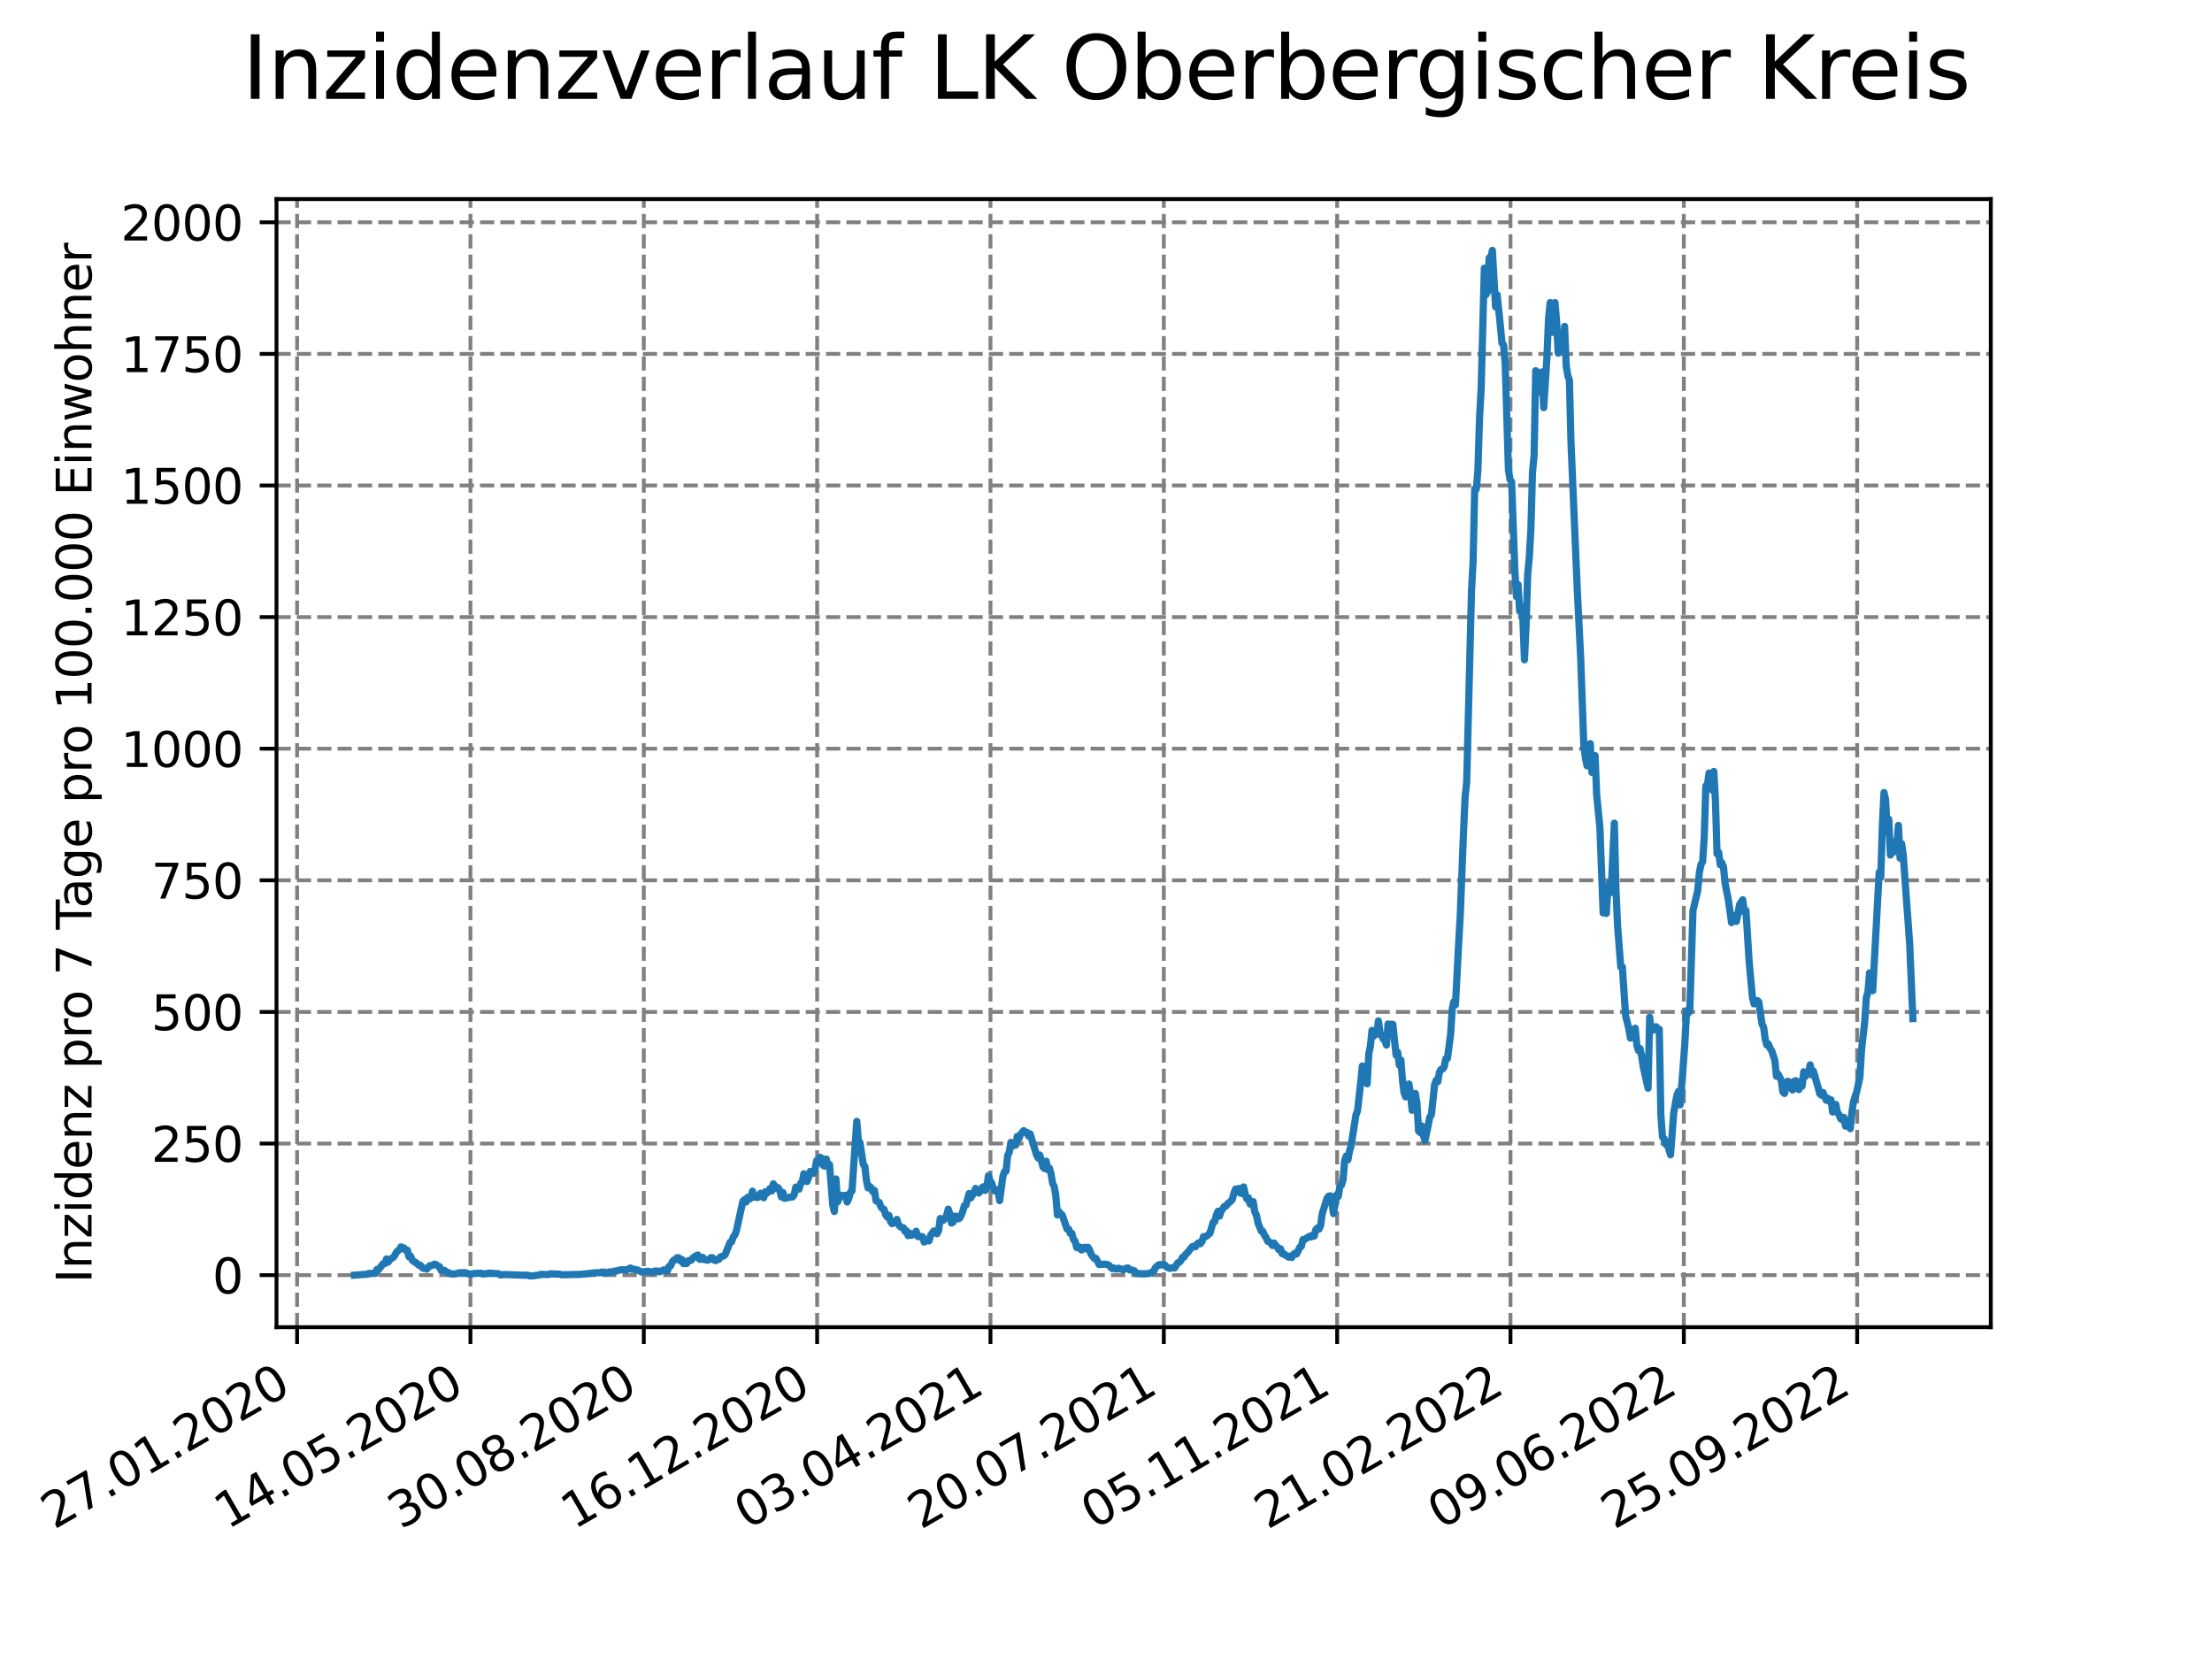 <?xml version="1.0" encoding="utf-8" standalone="no"?>
<!DOCTYPE svg PUBLIC "-//W3C//DTD SVG 1.1//EN"
  "http://www.w3.org/Graphics/SVG/1.1/DTD/svg11.dtd">
<svg xmlns:xlink="http://www.w3.org/1999/xlink" width="460.8pt" height="345.6pt" viewBox="0 0 460.8 345.6" xmlns="http://www.w3.org/2000/svg" version="1.1">
 <defs>
  <style type="text/css">*{stroke-linejoin: round; stroke-linecap: butt}</style>
 </defs>
 <g id="figure_1">
  <g id="patch_1">
   <path d="M 0 345.6 
L 460.8 345.6 
L 460.8 0 
L 0 0 
z
" style="fill: #ffffff"/>
  </g>
  <g id="axes_1">
   <g id="patch_2">
    <path d="M 57.6 276.48 
L 414.72 276.48 
L 414.72 41.472 
L 57.6 41.472 
z
" style="fill: #ffffff"/>
   </g>
   <g id="matplotlib.axis_1">
    <g id="xtick_1">
     <g id="line2d_1">
      <path d="M 61.894 276.48 
L 61.894 41.472 
" clip-path="url(#pc59c96a4d1)" style="fill: none; stroke-dasharray: 2.96,1.28; stroke-dashoffset: 0; stroke: #808080; stroke-width: 0.8"/>
     </g>
     <g id="line2d_2">
      <defs>
       <path id="m23a87bec02" d="M 0 0 
L 0 3.5 
" style="stroke: #000000; stroke-width: 0.8"/>
      </defs>
      <g>
       <use xlink:href="#m23a87bec02" x="61.894" y="276.48" style="stroke: #000000; stroke-width: 0.8"/>
      </g>
     </g>
     <g id="text_1">
      <!-- 27.01.2020 -->
      <g transform="translate(11.268 318.689) rotate(-30) scale(0.1 -0.1)">
       <defs>
        <path id="DejaVuSans-32" d="M 1228 531 
L 3431 531 
L 3431 0 
L 469 0 
L 469 531 
Q 828 903 1448 1529 
Q 2069 2156 2228 2338 
Q 2531 2678 2651 2914 
Q 2772 3150 2772 3378 
Q 2772 3750 2511 3984 
Q 2250 4219 1831 4219 
Q 1534 4219 1204 4116 
Q 875 4013 500 3803 
L 500 4441 
Q 881 4594 1212 4672 
Q 1544 4750 1819 4750 
Q 2544 4750 2975 4387 
Q 3406 4025 3406 3419 
Q 3406 3131 3298 2873 
Q 3191 2616 2906 2266 
Q 2828 2175 2409 1742 
Q 1991 1309 1228 531 
z
" transform="scale(0.016)"/>
        <path id="DejaVuSans-37" d="M 525 4666 
L 3525 4666 
L 3525 4397 
L 1831 0 
L 1172 0 
L 2766 4134 
L 525 4134 
L 525 4666 
z
" transform="scale(0.016)"/>
        <path id="DejaVuSans-2e" d="M 684 794 
L 1344 794 
L 1344 0 
L 684 0 
L 684 794 
z
" transform="scale(0.016)"/>
        <path id="DejaVuSans-30" d="M 2034 4250 
Q 1547 4250 1301 3770 
Q 1056 3291 1056 2328 
Q 1056 1369 1301 889 
Q 1547 409 2034 409 
Q 2525 409 2770 889 
Q 3016 1369 3016 2328 
Q 3016 3291 2770 3770 
Q 2525 4250 2034 4250 
z
M 2034 4750 
Q 2819 4750 3233 4129 
Q 3647 3509 3647 2328 
Q 3647 1150 3233 529 
Q 2819 -91 2034 -91 
Q 1250 -91 836 529 
Q 422 1150 422 2328 
Q 422 3509 836 4129 
Q 1250 4750 2034 4750 
z
" transform="scale(0.016)"/>
        <path id="DejaVuSans-31" d="M 794 531 
L 1825 531 
L 1825 4091 
L 703 3866 
L 703 4441 
L 1819 4666 
L 2450 4666 
L 2450 531 
L 3481 531 
L 3481 0 
L 794 0 
L 794 531 
z
" transform="scale(0.016)"/>
       </defs>
       <use xlink:href="#DejaVuSans-32"/>
       <use xlink:href="#DejaVuSans-37" x="63.623"/>
       <use xlink:href="#DejaVuSans-2e" x="127.246"/>
       <use xlink:href="#DejaVuSans-30" x="159.033"/>
       <use xlink:href="#DejaVuSans-31" x="222.656"/>
       <use xlink:href="#DejaVuSans-2e" x="286.279"/>
       <use xlink:href="#DejaVuSans-32" x="318.066"/>
       <use xlink:href="#DejaVuSans-30" x="381.689"/>
       <use xlink:href="#DejaVuSans-32" x="445.312"/>
       <use xlink:href="#DejaVuSans-30" x="508.936"/>
      </g>
     </g>
    </g>
    <g id="xtick_2">
     <g id="line2d_3">
      <path d="M 98.003 276.48 
L 98.003 41.472 
" clip-path="url(#pc59c96a4d1)" style="fill: none; stroke-dasharray: 2.96,1.28; stroke-dashoffset: 0; stroke: #808080; stroke-width: 0.8"/>
     </g>
     <g id="line2d_4">
      <g>
       <use xlink:href="#m23a87bec02" x="98.003" y="276.48" style="stroke: #000000; stroke-width: 0.8"/>
      </g>
     </g>
     <g id="text_2">
      <!-- 14.05.2020 -->
      <g transform="translate(47.378 318.689) rotate(-30) scale(0.1 -0.1)">
       <defs>
        <path id="DejaVuSans-34" d="M 2419 4116 
L 825 1625 
L 2419 1625 
L 2419 4116 
z
M 2253 4666 
L 3047 4666 
L 3047 1625 
L 3713 1625 
L 3713 1100 
L 3047 1100 
L 3047 0 
L 2419 0 
L 2419 1100 
L 313 1100 
L 313 1709 
L 2253 4666 
z
" transform="scale(0.016)"/>
        <path id="DejaVuSans-35" d="M 691 4666 
L 3169 4666 
L 3169 4134 
L 1269 4134 
L 1269 2991 
Q 1406 3038 1543 3061 
Q 1681 3084 1819 3084 
Q 2600 3084 3056 2656 
Q 3513 2228 3513 1497 
Q 3513 744 3044 326 
Q 2575 -91 1722 -91 
Q 1428 -91 1123 -41 
Q 819 9 494 109 
L 494 744 
Q 775 591 1075 516 
Q 1375 441 1709 441 
Q 2250 441 2565 725 
Q 2881 1009 2881 1497 
Q 2881 1984 2565 2268 
Q 2250 2553 1709 2553 
Q 1456 2553 1204 2497 
Q 953 2441 691 2322 
L 691 4666 
z
" transform="scale(0.016)"/>
       </defs>
       <use xlink:href="#DejaVuSans-31"/>
       <use xlink:href="#DejaVuSans-34" x="63.623"/>
       <use xlink:href="#DejaVuSans-2e" x="127.246"/>
       <use xlink:href="#DejaVuSans-30" x="159.033"/>
       <use xlink:href="#DejaVuSans-35" x="222.656"/>
       <use xlink:href="#DejaVuSans-2e" x="286.279"/>
       <use xlink:href="#DejaVuSans-32" x="318.066"/>
       <use xlink:href="#DejaVuSans-30" x="381.689"/>
       <use xlink:href="#DejaVuSans-32" x="445.312"/>
       <use xlink:href="#DejaVuSans-30" x="508.936"/>
      </g>
     </g>
    </g>
    <g id="xtick_3">
     <g id="line2d_5">
      <path d="M 134.113 276.48 
L 134.113 41.472 
" clip-path="url(#pc59c96a4d1)" style="fill: none; stroke-dasharray: 2.96,1.28; stroke-dashoffset: 0; stroke: #808080; stroke-width: 0.8"/>
     </g>
     <g id="line2d_6">
      <g>
       <use xlink:href="#m23a87bec02" x="134.113" y="276.48" style="stroke: #000000; stroke-width: 0.8"/>
      </g>
     </g>
     <g id="text_3">
      <!-- 30.08.2020 -->
      <g transform="translate(83.488 318.689) rotate(-30) scale(0.1 -0.1)">
       <defs>
        <path id="DejaVuSans-33" d="M 2597 2516 
Q 3050 2419 3304 2112 
Q 3559 1806 3559 1356 
Q 3559 666 3084 287 
Q 2609 -91 1734 -91 
Q 1441 -91 1130 -33 
Q 819 25 488 141 
L 488 750 
Q 750 597 1062 519 
Q 1375 441 1716 441 
Q 2309 441 2620 675 
Q 2931 909 2931 1356 
Q 2931 1769 2642 2001 
Q 2353 2234 1838 2234 
L 1294 2234 
L 1294 2753 
L 1863 2753 
Q 2328 2753 2575 2939 
Q 2822 3125 2822 3475 
Q 2822 3834 2567 4026 
Q 2313 4219 1838 4219 
Q 1578 4219 1281 4162 
Q 984 4106 628 3988 
L 628 4550 
Q 988 4650 1302 4700 
Q 1616 4750 1894 4750 
Q 2613 4750 3031 4423 
Q 3450 4097 3450 3541 
Q 3450 3153 3228 2886 
Q 3006 2619 2597 2516 
z
" transform="scale(0.016)"/>
        <path id="DejaVuSans-38" d="M 2034 2216 
Q 1584 2216 1326 1975 
Q 1069 1734 1069 1313 
Q 1069 891 1326 650 
Q 1584 409 2034 409 
Q 2484 409 2743 651 
Q 3003 894 3003 1313 
Q 3003 1734 2745 1975 
Q 2488 2216 2034 2216 
z
M 1403 2484 
Q 997 2584 770 2862 
Q 544 3141 544 3541 
Q 544 4100 942 4425 
Q 1341 4750 2034 4750 
Q 2731 4750 3128 4425 
Q 3525 4100 3525 3541 
Q 3525 3141 3298 2862 
Q 3072 2584 2669 2484 
Q 3125 2378 3379 2068 
Q 3634 1759 3634 1313 
Q 3634 634 3220 271 
Q 2806 -91 2034 -91 
Q 1263 -91 848 271 
Q 434 634 434 1313 
Q 434 1759 690 2068 
Q 947 2378 1403 2484 
z
M 1172 3481 
Q 1172 3119 1398 2916 
Q 1625 2713 2034 2713 
Q 2441 2713 2670 2916 
Q 2900 3119 2900 3481 
Q 2900 3844 2670 4047 
Q 2441 4250 2034 4250 
Q 1625 4250 1398 4047 
Q 1172 3844 1172 3481 
z
" transform="scale(0.016)"/>
       </defs>
       <use xlink:href="#DejaVuSans-33"/>
       <use xlink:href="#DejaVuSans-30" x="63.623"/>
       <use xlink:href="#DejaVuSans-2e" x="127.246"/>
       <use xlink:href="#DejaVuSans-30" x="159.033"/>
       <use xlink:href="#DejaVuSans-38" x="222.656"/>
       <use xlink:href="#DejaVuSans-2e" x="286.279"/>
       <use xlink:href="#DejaVuSans-32" x="318.066"/>
       <use xlink:href="#DejaVuSans-30" x="381.689"/>
       <use xlink:href="#DejaVuSans-32" x="445.312"/>
       <use xlink:href="#DejaVuSans-30" x="508.936"/>
      </g>
     </g>
    </g>
    <g id="xtick_4">
     <g id="line2d_7">
      <path d="M 170.223 276.48 
L 170.223 41.472 
" clip-path="url(#pc59c96a4d1)" style="fill: none; stroke-dasharray: 2.96,1.28; stroke-dashoffset: 0; stroke: #808080; stroke-width: 0.8"/>
     </g>
     <g id="line2d_8">
      <g>
       <use xlink:href="#m23a87bec02" x="170.223" y="276.48" style="stroke: #000000; stroke-width: 0.8"/>
      </g>
     </g>
     <g id="text_4">
      <!-- 16.12.2020 -->
      <g transform="translate(119.598 318.689) rotate(-30) scale(0.1 -0.1)">
       <defs>
        <path id="DejaVuSans-36" d="M 2113 2584 
Q 1688 2584 1439 2293 
Q 1191 2003 1191 1497 
Q 1191 994 1439 701 
Q 1688 409 2113 409 
Q 2538 409 2786 701 
Q 3034 994 3034 1497 
Q 3034 2003 2786 2293 
Q 2538 2584 2113 2584 
z
M 3366 4563 
L 3366 3988 
Q 3128 4100 2886 4159 
Q 2644 4219 2406 4219 
Q 1781 4219 1451 3797 
Q 1122 3375 1075 2522 
Q 1259 2794 1537 2939 
Q 1816 3084 2150 3084 
Q 2853 3084 3261 2657 
Q 3669 2231 3669 1497 
Q 3669 778 3244 343 
Q 2819 -91 2113 -91 
Q 1303 -91 875 529 
Q 447 1150 447 2328 
Q 447 3434 972 4092 
Q 1497 4750 2381 4750 
Q 2619 4750 2861 4703 
Q 3103 4656 3366 4563 
z
" transform="scale(0.016)"/>
       </defs>
       <use xlink:href="#DejaVuSans-31"/>
       <use xlink:href="#DejaVuSans-36" x="63.623"/>
       <use xlink:href="#DejaVuSans-2e" x="127.246"/>
       <use xlink:href="#DejaVuSans-31" x="159.033"/>
       <use xlink:href="#DejaVuSans-32" x="222.656"/>
       <use xlink:href="#DejaVuSans-2e" x="286.279"/>
       <use xlink:href="#DejaVuSans-32" x="318.066"/>
       <use xlink:href="#DejaVuSans-30" x="381.689"/>
       <use xlink:href="#DejaVuSans-32" x="445.312"/>
       <use xlink:href="#DejaVuSans-30" x="508.936"/>
      </g>
     </g>
    </g>
    <g id="xtick_5">
     <g id="line2d_9">
      <path d="M 206.333 276.48 
L 206.333 41.472 
" clip-path="url(#pc59c96a4d1)" style="fill: none; stroke-dasharray: 2.96,1.28; stroke-dashoffset: 0; stroke: #808080; stroke-width: 0.8"/>
     </g>
     <g id="line2d_10">
      <g>
       <use xlink:href="#m23a87bec02" x="206.333" y="276.48" style="stroke: #000000; stroke-width: 0.8"/>
      </g>
     </g>
     <g id="text_5">
      <!-- 03.04.2021 -->
      <g transform="translate(155.708 318.689) rotate(-30) scale(0.1 -0.1)">
       <use xlink:href="#DejaVuSans-30"/>
       <use xlink:href="#DejaVuSans-33" x="63.623"/>
       <use xlink:href="#DejaVuSans-2e" x="127.246"/>
       <use xlink:href="#DejaVuSans-30" x="159.033"/>
       <use xlink:href="#DejaVuSans-34" x="222.656"/>
       <use xlink:href="#DejaVuSans-2e" x="286.279"/>
       <use xlink:href="#DejaVuSans-32" x="318.066"/>
       <use xlink:href="#DejaVuSans-30" x="381.689"/>
       <use xlink:href="#DejaVuSans-32" x="445.312"/>
       <use xlink:href="#DejaVuSans-31" x="508.936"/>
      </g>
     </g>
    </g>
    <g id="xtick_6">
     <g id="line2d_11">
      <path d="M 242.443 276.48 
L 242.443 41.472 
" clip-path="url(#pc59c96a4d1)" style="fill: none; stroke-dasharray: 2.96,1.28; stroke-dashoffset: 0; stroke: #808080; stroke-width: 0.8"/>
     </g>
     <g id="line2d_12">
      <g>
       <use xlink:href="#m23a87bec02" x="242.443" y="276.48" style="stroke: #000000; stroke-width: 0.8"/>
      </g>
     </g>
     <g id="text_6">
      <!-- 20.07.2021 -->
      <g transform="translate(191.818 318.689) rotate(-30) scale(0.1 -0.1)">
       <use xlink:href="#DejaVuSans-32"/>
       <use xlink:href="#DejaVuSans-30" x="63.623"/>
       <use xlink:href="#DejaVuSans-2e" x="127.246"/>
       <use xlink:href="#DejaVuSans-30" x="159.033"/>
       <use xlink:href="#DejaVuSans-37" x="222.656"/>
       <use xlink:href="#DejaVuSans-2e" x="286.279"/>
       <use xlink:href="#DejaVuSans-32" x="318.066"/>
       <use xlink:href="#DejaVuSans-30" x="381.689"/>
       <use xlink:href="#DejaVuSans-32" x="445.312"/>
       <use xlink:href="#DejaVuSans-31" x="508.936"/>
      </g>
     </g>
    </g>
    <g id="xtick_7">
     <g id="line2d_13">
      <path d="M 278.553 276.48 
L 278.553 41.472 
" clip-path="url(#pc59c96a4d1)" style="fill: none; stroke-dasharray: 2.96,1.28; stroke-dashoffset: 0; stroke: #808080; stroke-width: 0.8"/>
     </g>
     <g id="line2d_14">
      <g>
       <use xlink:href="#m23a87bec02" x="278.553" y="276.48" style="stroke: #000000; stroke-width: 0.8"/>
      </g>
     </g>
     <g id="text_7">
      <!-- 05.11.2021 -->
      <g transform="translate(227.928 318.689) rotate(-30) scale(0.1 -0.1)">
       <use xlink:href="#DejaVuSans-30"/>
       <use xlink:href="#DejaVuSans-35" x="63.623"/>
       <use xlink:href="#DejaVuSans-2e" x="127.246"/>
       <use xlink:href="#DejaVuSans-31" x="159.033"/>
       <use xlink:href="#DejaVuSans-31" x="222.656"/>
       <use xlink:href="#DejaVuSans-2e" x="286.279"/>
       <use xlink:href="#DejaVuSans-32" x="318.066"/>
       <use xlink:href="#DejaVuSans-30" x="381.689"/>
       <use xlink:href="#DejaVuSans-32" x="445.312"/>
       <use xlink:href="#DejaVuSans-31" x="508.936"/>
      </g>
     </g>
    </g>
    <g id="xtick_8">
     <g id="line2d_15">
      <path d="M 314.663 276.48 
L 314.663 41.472 
" clip-path="url(#pc59c96a4d1)" style="fill: none; stroke-dasharray: 2.96,1.28; stroke-dashoffset: 0; stroke: #808080; stroke-width: 0.8"/>
     </g>
     <g id="line2d_16">
      <g>
       <use xlink:href="#m23a87bec02" x="314.663" y="276.48" style="stroke: #000000; stroke-width: 0.8"/>
      </g>
     </g>
     <g id="text_8">
      <!-- 21.02.2022 -->
      <g transform="translate(264.038 318.689) rotate(-30) scale(0.1 -0.1)">
       <use xlink:href="#DejaVuSans-32"/>
       <use xlink:href="#DejaVuSans-31" x="63.623"/>
       <use xlink:href="#DejaVuSans-2e" x="127.246"/>
       <use xlink:href="#DejaVuSans-30" x="159.033"/>
       <use xlink:href="#DejaVuSans-32" x="222.656"/>
       <use xlink:href="#DejaVuSans-2e" x="286.279"/>
       <use xlink:href="#DejaVuSans-32" x="318.066"/>
       <use xlink:href="#DejaVuSans-30" x="381.689"/>
       <use xlink:href="#DejaVuSans-32" x="445.312"/>
       <use xlink:href="#DejaVuSans-32" x="508.936"/>
      </g>
     </g>
    </g>
    <g id="xtick_9">
     <g id="line2d_17">
      <path d="M 350.773 276.48 
L 350.773 41.472 
" clip-path="url(#pc59c96a4d1)" style="fill: none; stroke-dasharray: 2.96,1.28; stroke-dashoffset: 0; stroke: #808080; stroke-width: 0.8"/>
     </g>
     <g id="line2d_18">
      <g>
       <use xlink:href="#m23a87bec02" x="350.773" y="276.48" style="stroke: #000000; stroke-width: 0.8"/>
      </g>
     </g>
     <g id="text_9">
      <!-- 09.06.2022 -->
      <g transform="translate(300.147 318.689) rotate(-30) scale(0.1 -0.1)">
       <defs>
        <path id="DejaVuSans-39" d="M 703 97 
L 703 672 
Q 941 559 1184 500 
Q 1428 441 1663 441 
Q 2288 441 2617 861 
Q 2947 1281 2994 2138 
Q 2813 1869 2534 1725 
Q 2256 1581 1919 1581 
Q 1219 1581 811 2004 
Q 403 2428 403 3163 
Q 403 3881 828 4315 
Q 1253 4750 1959 4750 
Q 2769 4750 3195 4129 
Q 3622 3509 3622 2328 
Q 3622 1225 3098 567 
Q 2575 -91 1691 -91 
Q 1453 -91 1209 -44 
Q 966 3 703 97 
z
M 1959 2075 
Q 2384 2075 2632 2365 
Q 2881 2656 2881 3163 
Q 2881 3666 2632 3958 
Q 2384 4250 1959 4250 
Q 1534 4250 1286 3958 
Q 1038 3666 1038 3163 
Q 1038 2656 1286 2365 
Q 1534 2075 1959 2075 
z
" transform="scale(0.016)"/>
       </defs>
       <use xlink:href="#DejaVuSans-30"/>
       <use xlink:href="#DejaVuSans-39" x="63.623"/>
       <use xlink:href="#DejaVuSans-2e" x="127.246"/>
       <use xlink:href="#DejaVuSans-30" x="159.033"/>
       <use xlink:href="#DejaVuSans-36" x="222.656"/>
       <use xlink:href="#DejaVuSans-2e" x="286.279"/>
       <use xlink:href="#DejaVuSans-32" x="318.066"/>
       <use xlink:href="#DejaVuSans-30" x="381.689"/>
       <use xlink:href="#DejaVuSans-32" x="445.312"/>
       <use xlink:href="#DejaVuSans-32" x="508.936"/>
      </g>
     </g>
    </g>
    <g id="xtick_10">
     <g id="line2d_19">
      <path d="M 386.883 276.48 
L 386.883 41.472 
" clip-path="url(#pc59c96a4d1)" style="fill: none; stroke-dasharray: 2.96,1.28; stroke-dashoffset: 0; stroke: #808080; stroke-width: 0.8"/>
     </g>
     <g id="line2d_20">
      <g>
       <use xlink:href="#m23a87bec02" x="386.883" y="276.48" style="stroke: #000000; stroke-width: 0.8"/>
      </g>
     </g>
     <g id="text_10">
      <!-- 25.09.2022 -->
      <g transform="translate(336.257 318.689) rotate(-30) scale(0.1 -0.1)">
       <use xlink:href="#DejaVuSans-32"/>
       <use xlink:href="#DejaVuSans-35" x="63.623"/>
       <use xlink:href="#DejaVuSans-2e" x="127.246"/>
       <use xlink:href="#DejaVuSans-30" x="159.033"/>
       <use xlink:href="#DejaVuSans-39" x="222.656"/>
       <use xlink:href="#DejaVuSans-2e" x="286.279"/>
       <use xlink:href="#DejaVuSans-32" x="318.066"/>
       <use xlink:href="#DejaVuSans-30" x="381.689"/>
       <use xlink:href="#DejaVuSans-32" x="445.312"/>
       <use xlink:href="#DejaVuSans-32" x="508.936"/>
      </g>
     </g>
    </g>
   </g>
   <g id="matplotlib.axis_2">
    <g id="ytick_1">
     <g id="line2d_21">
      <path d="M 57.6 265.637 
L 414.72 265.637 
" clip-path="url(#pc59c96a4d1)" style="fill: none; stroke-dasharray: 2.96,1.28; stroke-dashoffset: 0; stroke: #808080; stroke-width: 0.8"/>
     </g>
     <g id="line2d_22">
      <defs>
       <path id="m9d7b82e50d" d="M 0 0 
L -3.5 0 
" style="stroke: #000000; stroke-width: 0.8"/>
      </defs>
      <g>
       <use xlink:href="#m9d7b82e50d" x="57.6" y="265.637" style="stroke: #000000; stroke-width: 0.8"/>
      </g>
     </g>
     <g id="text_11">
      <!-- 0 -->
      <g transform="translate(44.237 269.436) scale(0.1 -0.1)">
       <use xlink:href="#DejaVuSans-30"/>
      </g>
     </g>
    </g>
    <g id="ytick_2">
     <g id="line2d_23">
      <path d="M 57.6 238.22 
L 414.72 238.22 
" clip-path="url(#pc59c96a4d1)" style="fill: none; stroke-dasharray: 2.96,1.28; stroke-dashoffset: 0; stroke: #808080; stroke-width: 0.8"/>
     </g>
     <g id="line2d_24">
      <g>
       <use xlink:href="#m9d7b82e50d" x="57.6" y="238.22" style="stroke: #000000; stroke-width: 0.8"/>
      </g>
     </g>
     <g id="text_12">
      <!-- 250 -->
      <g transform="translate(31.512 242.019) scale(0.1 -0.1)">
       <use xlink:href="#DejaVuSans-32"/>
       <use xlink:href="#DejaVuSans-35" x="63.623"/>
       <use xlink:href="#DejaVuSans-30" x="127.246"/>
      </g>
     </g>
    </g>
    <g id="ytick_3">
     <g id="line2d_25">
      <path d="M 57.6 210.803 
L 414.72 210.803 
" clip-path="url(#pc59c96a4d1)" style="fill: none; stroke-dasharray: 2.96,1.28; stroke-dashoffset: 0; stroke: #808080; stroke-width: 0.8"/>
     </g>
     <g id="line2d_26">
      <g>
       <use xlink:href="#m9d7b82e50d" x="57.6" y="210.803" style="stroke: #000000; stroke-width: 0.8"/>
      </g>
     </g>
     <g id="text_13">
      <!-- 500 -->
      <g transform="translate(31.512 214.603) scale(0.1 -0.1)">
       <use xlink:href="#DejaVuSans-35"/>
       <use xlink:href="#DejaVuSans-30" x="63.623"/>
       <use xlink:href="#DejaVuSans-30" x="127.246"/>
      </g>
     </g>
    </g>
    <g id="ytick_4">
     <g id="line2d_27">
      <path d="M 57.6 183.387 
L 414.72 183.387 
" clip-path="url(#pc59c96a4d1)" style="fill: none; stroke-dasharray: 2.96,1.28; stroke-dashoffset: 0; stroke: #808080; stroke-width: 0.8"/>
     </g>
     <g id="line2d_28">
      <g>
       <use xlink:href="#m9d7b82e50d" x="57.6" y="183.387" style="stroke: #000000; stroke-width: 0.8"/>
      </g>
     </g>
     <g id="text_14">
      <!-- 750 -->
      <g transform="translate(31.512 187.186) scale(0.1 -0.1)">
       <use xlink:href="#DejaVuSans-37"/>
       <use xlink:href="#DejaVuSans-35" x="63.623"/>
       <use xlink:href="#DejaVuSans-30" x="127.246"/>
      </g>
     </g>
    </g>
    <g id="ytick_5">
     <g id="line2d_29">
      <path d="M 57.6 155.97 
L 414.72 155.97 
" clip-path="url(#pc59c96a4d1)" style="fill: none; stroke-dasharray: 2.96,1.28; stroke-dashoffset: 0; stroke: #808080; stroke-width: 0.8"/>
     </g>
     <g id="line2d_30">
      <g>
       <use xlink:href="#m9d7b82e50d" x="57.6" y="155.97" style="stroke: #000000; stroke-width: 0.8"/>
      </g>
     </g>
     <g id="text_15">
      <!-- 1000 -->
      <g transform="translate(25.15 159.769) scale(0.1 -0.1)">
       <use xlink:href="#DejaVuSans-31"/>
       <use xlink:href="#DejaVuSans-30" x="63.623"/>
       <use xlink:href="#DejaVuSans-30" x="127.246"/>
       <use xlink:href="#DejaVuSans-30" x="190.869"/>
      </g>
     </g>
    </g>
    <g id="ytick_6">
     <g id="line2d_31">
      <path d="M 57.6 128.553 
L 414.72 128.553 
" clip-path="url(#pc59c96a4d1)" style="fill: none; stroke-dasharray: 2.96,1.28; stroke-dashoffset: 0; stroke: #808080; stroke-width: 0.8"/>
     </g>
     <g id="line2d_32">
      <g>
       <use xlink:href="#m9d7b82e50d" x="57.6" y="128.553" style="stroke: #000000; stroke-width: 0.8"/>
      </g>
     </g>
     <g id="text_16">
      <!-- 1250 -->
      <g transform="translate(25.15 132.353) scale(0.1 -0.1)">
       <use xlink:href="#DejaVuSans-31"/>
       <use xlink:href="#DejaVuSans-32" x="63.623"/>
       <use xlink:href="#DejaVuSans-35" x="127.246"/>
       <use xlink:href="#DejaVuSans-30" x="190.869"/>
      </g>
     </g>
    </g>
    <g id="ytick_7">
     <g id="line2d_33">
      <path d="M 57.6 101.137 
L 414.72 101.137 
" clip-path="url(#pc59c96a4d1)" style="fill: none; stroke-dasharray: 2.96,1.28; stroke-dashoffset: 0; stroke: #808080; stroke-width: 0.8"/>
     </g>
     <g id="line2d_34">
      <g>
       <use xlink:href="#m9d7b82e50d" x="57.6" y="101.137" style="stroke: #000000; stroke-width: 0.8"/>
      </g>
     </g>
     <g id="text_17">
      <!-- 1500 -->
      <g transform="translate(25.15 104.936) scale(0.1 -0.1)">
       <use xlink:href="#DejaVuSans-31"/>
       <use xlink:href="#DejaVuSans-35" x="63.623"/>
       <use xlink:href="#DejaVuSans-30" x="127.246"/>
       <use xlink:href="#DejaVuSans-30" x="190.869"/>
      </g>
     </g>
    </g>
    <g id="ytick_8">
     <g id="line2d_35">
      <path d="M 57.6 73.72 
L 414.72 73.72 
" clip-path="url(#pc59c96a4d1)" style="fill: none; stroke-dasharray: 2.96,1.28; stroke-dashoffset: 0; stroke: #808080; stroke-width: 0.8"/>
     </g>
     <g id="line2d_36">
      <g>
       <use xlink:href="#m9d7b82e50d" x="57.6" y="73.72" style="stroke: #000000; stroke-width: 0.8"/>
      </g>
     </g>
     <g id="text_18">
      <!-- 1750 -->
      <g transform="translate(25.15 77.519) scale(0.1 -0.1)">
       <use xlink:href="#DejaVuSans-31"/>
       <use xlink:href="#DejaVuSans-37" x="63.623"/>
       <use xlink:href="#DejaVuSans-35" x="127.246"/>
       <use xlink:href="#DejaVuSans-30" x="190.869"/>
      </g>
     </g>
    </g>
    <g id="ytick_9">
     <g id="line2d_37">
      <path d="M 57.6 46.304 
L 414.72 46.304 
" clip-path="url(#pc59c96a4d1)" style="fill: none; stroke-dasharray: 2.96,1.28; stroke-dashoffset: 0; stroke: #808080; stroke-width: 0.8"/>
     </g>
     <g id="line2d_38">
      <g>
       <use xlink:href="#m9d7b82e50d" x="57.6" y="46.304" style="stroke: #000000; stroke-width: 0.8"/>
      </g>
     </g>
     <g id="text_19">
      <!-- 2000 -->
      <g transform="translate(25.15 50.103) scale(0.1 -0.1)">
       <use xlink:href="#DejaVuSans-32"/>
       <use xlink:href="#DejaVuSans-30" x="63.623"/>
       <use xlink:href="#DejaVuSans-30" x="127.246"/>
       <use xlink:href="#DejaVuSans-30" x="190.869"/>
      </g>
     </g>
    </g>
    <g id="text_20">
     <!-- Inzidenz pro 7 Tage pro 100.000 Einwohner -->
     <g transform="translate(19.07 267.301) rotate(-90) scale(0.1 -0.1)">
      <defs>
       <path id="DejaVuSans-49" d="M 628 4666 
L 1259 4666 
L 1259 0 
L 628 0 
L 628 4666 
z
" transform="scale(0.016)"/>
       <path id="DejaVuSans-6e" d="M 3513 2113 
L 3513 0 
L 2938 0 
L 2938 2094 
Q 2938 2591 2744 2837 
Q 2550 3084 2163 3084 
Q 1697 3084 1428 2787 
Q 1159 2491 1159 1978 
L 1159 0 
L 581 0 
L 581 3500 
L 1159 3500 
L 1159 2956 
Q 1366 3272 1645 3428 
Q 1925 3584 2291 3584 
Q 2894 3584 3203 3211 
Q 3513 2838 3513 2113 
z
" transform="scale(0.016)"/>
       <path id="DejaVuSans-7a" d="M 353 3500 
L 3084 3500 
L 3084 2975 
L 922 459 
L 3084 459 
L 3084 0 
L 275 0 
L 275 525 
L 2438 3041 
L 353 3041 
L 353 3500 
z
" transform="scale(0.016)"/>
       <path id="DejaVuSans-69" d="M 603 3500 
L 1178 3500 
L 1178 0 
L 603 0 
L 603 3500 
z
M 603 4863 
L 1178 4863 
L 1178 4134 
L 603 4134 
L 603 4863 
z
" transform="scale(0.016)"/>
       <path id="DejaVuSans-64" d="M 2906 2969 
L 2906 4863 
L 3481 4863 
L 3481 0 
L 2906 0 
L 2906 525 
Q 2725 213 2448 61 
Q 2172 -91 1784 -91 
Q 1150 -91 751 415 
Q 353 922 353 1747 
Q 353 2572 751 3078 
Q 1150 3584 1784 3584 
Q 2172 3584 2448 3432 
Q 2725 3281 2906 2969 
z
M 947 1747 
Q 947 1113 1208 752 
Q 1469 391 1925 391 
Q 2381 391 2643 752 
Q 2906 1113 2906 1747 
Q 2906 2381 2643 2742 
Q 2381 3103 1925 3103 
Q 1469 3103 1208 2742 
Q 947 2381 947 1747 
z
" transform="scale(0.016)"/>
       <path id="DejaVuSans-65" d="M 3597 1894 
L 3597 1613 
L 953 1613 
Q 991 1019 1311 708 
Q 1631 397 2203 397 
Q 2534 397 2845 478 
Q 3156 559 3463 722 
L 3463 178 
Q 3153 47 2828 -22 
Q 2503 -91 2169 -91 
Q 1331 -91 842 396 
Q 353 884 353 1716 
Q 353 2575 817 3079 
Q 1281 3584 2069 3584 
Q 2775 3584 3186 3129 
Q 3597 2675 3597 1894 
z
M 3022 2063 
Q 3016 2534 2758 2815 
Q 2500 3097 2075 3097 
Q 1594 3097 1305 2825 
Q 1016 2553 972 2059 
L 3022 2063 
z
" transform="scale(0.016)"/>
       <path id="DejaVuSans-20" transform="scale(0.016)"/>
       <path id="DejaVuSans-70" d="M 1159 525 
L 1159 -1331 
L 581 -1331 
L 581 3500 
L 1159 3500 
L 1159 2969 
Q 1341 3281 1617 3432 
Q 1894 3584 2278 3584 
Q 2916 3584 3314 3078 
Q 3713 2572 3713 1747 
Q 3713 922 3314 415 
Q 2916 -91 2278 -91 
Q 1894 -91 1617 61 
Q 1341 213 1159 525 
z
M 3116 1747 
Q 3116 2381 2855 2742 
Q 2594 3103 2138 3103 
Q 1681 3103 1420 2742 
Q 1159 2381 1159 1747 
Q 1159 1113 1420 752 
Q 1681 391 2138 391 
Q 2594 391 2855 752 
Q 3116 1113 3116 1747 
z
" transform="scale(0.016)"/>
       <path id="DejaVuSans-72" d="M 2631 2963 
Q 2534 3019 2420 3045 
Q 2306 3072 2169 3072 
Q 1681 3072 1420 2755 
Q 1159 2438 1159 1844 
L 1159 0 
L 581 0 
L 581 3500 
L 1159 3500 
L 1159 2956 
Q 1341 3275 1631 3429 
Q 1922 3584 2338 3584 
Q 2397 3584 2469 3576 
Q 2541 3569 2628 3553 
L 2631 2963 
z
" transform="scale(0.016)"/>
       <path id="DejaVuSans-6f" d="M 1959 3097 
Q 1497 3097 1228 2736 
Q 959 2375 959 1747 
Q 959 1119 1226 758 
Q 1494 397 1959 397 
Q 2419 397 2687 759 
Q 2956 1122 2956 1747 
Q 2956 2369 2687 2733 
Q 2419 3097 1959 3097 
z
M 1959 3584 
Q 2709 3584 3137 3096 
Q 3566 2609 3566 1747 
Q 3566 888 3137 398 
Q 2709 -91 1959 -91 
Q 1206 -91 779 398 
Q 353 888 353 1747 
Q 353 2609 779 3096 
Q 1206 3584 1959 3584 
z
" transform="scale(0.016)"/>
       <path id="DejaVuSans-54" d="M -19 4666 
L 3928 4666 
L 3928 4134 
L 2272 4134 
L 2272 0 
L 1638 0 
L 1638 4134 
L -19 4134 
L -19 4666 
z
" transform="scale(0.016)"/>
       <path id="DejaVuSans-61" d="M 2194 1759 
Q 1497 1759 1228 1600 
Q 959 1441 959 1056 
Q 959 750 1161 570 
Q 1363 391 1709 391 
Q 2188 391 2477 730 
Q 2766 1069 2766 1631 
L 2766 1759 
L 2194 1759 
z
M 3341 1997 
L 3341 0 
L 2766 0 
L 2766 531 
Q 2569 213 2275 61 
Q 1981 -91 1556 -91 
Q 1019 -91 701 211 
Q 384 513 384 1019 
Q 384 1609 779 1909 
Q 1175 2209 1959 2209 
L 2766 2209 
L 2766 2266 
Q 2766 2663 2505 2880 
Q 2244 3097 1772 3097 
Q 1472 3097 1187 3025 
Q 903 2953 641 2809 
L 641 3341 
Q 956 3463 1253 3523 
Q 1550 3584 1831 3584 
Q 2591 3584 2966 3190 
Q 3341 2797 3341 1997 
z
" transform="scale(0.016)"/>
       <path id="DejaVuSans-67" d="M 2906 1791 
Q 2906 2416 2648 2759 
Q 2391 3103 1925 3103 
Q 1463 3103 1205 2759 
Q 947 2416 947 1791 
Q 947 1169 1205 825 
Q 1463 481 1925 481 
Q 2391 481 2648 825 
Q 2906 1169 2906 1791 
z
M 3481 434 
Q 3481 -459 3084 -895 
Q 2688 -1331 1869 -1331 
Q 1566 -1331 1297 -1286 
Q 1028 -1241 775 -1147 
L 775 -588 
Q 1028 -725 1275 -790 
Q 1522 -856 1778 -856 
Q 2344 -856 2625 -561 
Q 2906 -266 2906 331 
L 2906 616 
Q 2728 306 2450 153 
Q 2172 0 1784 0 
Q 1141 0 747 490 
Q 353 981 353 1791 
Q 353 2603 747 3093 
Q 1141 3584 1784 3584 
Q 2172 3584 2450 3431 
Q 2728 3278 2906 2969 
L 2906 3500 
L 3481 3500 
L 3481 434 
z
" transform="scale(0.016)"/>
       <path id="DejaVuSans-45" d="M 628 4666 
L 3578 4666 
L 3578 4134 
L 1259 4134 
L 1259 2753 
L 3481 2753 
L 3481 2222 
L 1259 2222 
L 1259 531 
L 3634 531 
L 3634 0 
L 628 0 
L 628 4666 
z
" transform="scale(0.016)"/>
       <path id="DejaVuSans-77" d="M 269 3500 
L 844 3500 
L 1563 769 
L 2278 3500 
L 2956 3500 
L 3675 769 
L 4391 3500 
L 4966 3500 
L 4050 0 
L 3372 0 
L 2619 2869 
L 1863 0 
L 1184 0 
L 269 3500 
z
" transform="scale(0.016)"/>
       <path id="DejaVuSans-68" d="M 3513 2113 
L 3513 0 
L 2938 0 
L 2938 2094 
Q 2938 2591 2744 2837 
Q 2550 3084 2163 3084 
Q 1697 3084 1428 2787 
Q 1159 2491 1159 1978 
L 1159 0 
L 581 0 
L 581 4863 
L 1159 4863 
L 1159 2956 
Q 1366 3272 1645 3428 
Q 1925 3584 2291 3584 
Q 2894 3584 3203 3211 
Q 3513 2838 3513 2113 
z
" transform="scale(0.016)"/>
      </defs>
      <use xlink:href="#DejaVuSans-49"/>
      <use xlink:href="#DejaVuSans-6e" x="29.492"/>
      <use xlink:href="#DejaVuSans-7a" x="92.871"/>
      <use xlink:href="#DejaVuSans-69" x="145.361"/>
      <use xlink:href="#DejaVuSans-64" x="173.145"/>
      <use xlink:href="#DejaVuSans-65" x="236.621"/>
      <use xlink:href="#DejaVuSans-6e" x="298.145"/>
      <use xlink:href="#DejaVuSans-7a" x="361.523"/>
      <use xlink:href="#DejaVuSans-20" x="414.014"/>
      <use xlink:href="#DejaVuSans-70" x="445.801"/>
      <use xlink:href="#DejaVuSans-72" x="509.277"/>
      <use xlink:href="#DejaVuSans-6f" x="548.141"/>
      <use xlink:href="#DejaVuSans-20" x="609.322"/>
      <use xlink:href="#DejaVuSans-37" x="641.109"/>
      <use xlink:href="#DejaVuSans-20" x="704.732"/>
      <use xlink:href="#DejaVuSans-54" x="736.52"/>
      <use xlink:href="#DejaVuSans-61" x="781.104"/>
      <use xlink:href="#DejaVuSans-67" x="842.383"/>
      <use xlink:href="#DejaVuSans-65" x="905.859"/>
      <use xlink:href="#DejaVuSans-20" x="967.383"/>
      <use xlink:href="#DejaVuSans-70" x="999.17"/>
      <use xlink:href="#DejaVuSans-72" x="1062.646"/>
      <use xlink:href="#DejaVuSans-6f" x="1101.51"/>
      <use xlink:href="#DejaVuSans-20" x="1162.691"/>
      <use xlink:href="#DejaVuSans-31" x="1194.479"/>
      <use xlink:href="#DejaVuSans-30" x="1258.102"/>
      <use xlink:href="#DejaVuSans-30" x="1321.725"/>
      <use xlink:href="#DejaVuSans-2e" x="1385.348"/>
      <use xlink:href="#DejaVuSans-30" x="1417.135"/>
      <use xlink:href="#DejaVuSans-30" x="1480.758"/>
      <use xlink:href="#DejaVuSans-30" x="1544.381"/>
      <use xlink:href="#DejaVuSans-20" x="1608.004"/>
      <use xlink:href="#DejaVuSans-45" x="1639.791"/>
      <use xlink:href="#DejaVuSans-69" x="1702.975"/>
      <use xlink:href="#DejaVuSans-6e" x="1730.758"/>
      <use xlink:href="#DejaVuSans-77" x="1794.137"/>
      <use xlink:href="#DejaVuSans-6f" x="1875.924"/>
      <use xlink:href="#DejaVuSans-68" x="1937.105"/>
      <use xlink:href="#DejaVuSans-6e" x="2000.484"/>
      <use xlink:href="#DejaVuSans-65" x="2063.863"/>
      <use xlink:href="#DejaVuSans-72" x="2125.387"/>
     </g>
    </g>
   </g>
   <g id="line2d_39">
    <path d="M 73.833 265.637 
L 75.839 265.475 
L 76.508 265.475 
L 76.842 265.274 
L 78.179 265.274 
L 78.514 264.468 
L 78.848 264.508 
L 79.851 263.218 
L 80.185 263.218 
L 80.52 262.251 
L 80.854 262.936 
L 81.188 262.371 
L 81.857 262.009 
L 82.191 261.606 
L 82.526 260.961 
L 82.86 260.558 
L 83.195 260.356 
L 83.529 259.751 
L 84.198 259.993 
L 84.532 260.477 
L 84.866 260.437 
L 85.201 261.807 
L 85.535 261.686 
L 85.869 262.492 
L 86.204 262.815 
L 86.538 262.936 
L 87.207 263.54 
L 87.541 263.54 
L 87.875 263.984 
L 88.21 264.226 
L 88.544 264.185 
L 88.879 264.387 
L 89.547 263.661 
L 89.882 263.661 
L 90.55 263.339 
L 90.885 263.46 
L 91.219 263.742 
L 91.553 263.863 
L 91.888 264.629 
L 92.556 264.629 
L 93.225 265.153 
L 93.559 265.153 
L 93.894 265.354 
L 94.562 265.395 
L 95.231 265.314 
L 95.566 265.153 
L 96.903 265.113 
L 97.572 265.354 
L 97.906 265.435 
L 98.575 265.314 
L 99.578 265.233 
L 100.246 265.233 
L 100.581 265.395 
L 101.249 265.314 
L 101.584 265.314 
L 101.918 265.193 
L 103.924 265.354 
L 104.259 265.596 
L 104.927 265.516 
L 105.596 265.516 
L 107.602 265.596 
L 108.605 265.637 
L 109.943 265.637 
L 110.277 265.798 
L 111.28 265.758 
L 111.949 265.637 
L 112.283 265.637 
L 112.617 265.475 
L 114.289 265.516 
L 114.624 265.354 
L 116.63 265.435 
L 116.964 265.556 
L 120.976 265.475 
L 124.32 265.113 
L 124.988 265.153 
L 125.323 264.992 
L 125.657 265.072 
L 125.991 264.992 
L 126.326 265.153 
L 126.66 265.113 
L 126.994 264.951 
L 127.663 264.992 
L 127.998 264.79 
L 128.332 264.79 
L 129.335 264.508 
L 130.004 264.508 
L 130.338 264.629 
L 131.341 264.145 
L 131.675 264.427 
L 132.01 264.387 
L 132.344 264.548 
L 132.678 264.508 
L 133.682 264.992 
L 135.019 264.83 
L 136.022 265.072 
L 136.356 264.79 
L 137.025 264.79 
L 137.359 264.951 
L 138.362 264.508 
L 138.697 264.79 
L 139.031 264.79 
L 139.365 263.823 
L 139.7 263.702 
L 140.034 262.895 
L 140.369 262.492 
L 140.703 262.452 
L 141.037 262.009 
L 141.372 262.009 
L 141.706 262.654 
L 142.04 262.371 
L 142.375 263.218 
L 143.043 263.218 
L 143.378 262.613 
L 143.712 262.613 
L 144.046 262.492 
L 144.381 262.009 
L 145.049 261.565 
L 145.384 261.444 
L 145.718 262.331 
L 146.052 262.331 
L 146.387 261.928 
L 146.721 262.412 
L 147.056 262.412 
L 147.39 262.533 
L 147.724 262.412 
L 148.059 262.009 
L 148.393 262.009 
L 148.727 262.452 
L 149.062 262.613 
L 149.396 262.371 
L 149.73 262.371 
L 150.065 261.847 
L 150.733 261.646 
L 151.068 261.364 
L 152.071 258.824 
L 152.405 258.703 
L 152.739 257.695 
L 153.074 257.292 
L 153.408 256.365 
L 154.746 250.278 
L 155.08 249.916 
L 155.414 250.399 
L 155.749 249.432 
L 156.083 249.795 
L 156.417 249.593 
L 156.752 248.142 
L 157.086 249.351 
L 157.755 249.472 
L 158.089 249.311 
L 158.423 248.585 
L 158.758 248.827 
L 159.092 249.513 
L 159.427 248.263 
L 159.761 248.585 
L 160.43 247.578 
L 160.764 248.102 
L 161.098 246.61 
L 161.767 247.578 
L 162.101 247.416 
L 162.436 247.981 
L 162.77 249.351 
L 163.104 248.424 
L 163.439 249.633 
L 164.776 249.351 
L 165.11 249.351 
L 165.445 248.868 
L 165.779 247.295 
L 166.114 247.376 
L 166.448 247.739 
L 166.782 246.53 
L 167.117 246.247 
L 167.451 244.514 
L 167.785 245.522 
L 168.12 246.126 
L 168.454 245.24 
L 168.788 244.03 
L 169.123 244.353 
L 169.457 244.433 
L 169.791 243.587 
L 170.126 241.773 
L 170.46 242.095 
L 170.794 241.088 
L 171.129 241.249 
L 171.463 242.74 
L 171.797 242.942 
L 172.132 241.451 
L 172.466 243.023 
L 172.801 242.579 
L 173.469 251.004 
L 173.804 252.375 
L 174.138 245.602 
L 174.472 250.399 
L 175.141 248.988 
L 175.475 249.15 
L 176.144 248.988 
L 176.478 250.399 
L 176.813 249.674 
L 177.147 248.384 
L 177.481 248.102 
L 178.485 233.59 
L 178.819 237.661 
L 179.153 238.024 
L 179.822 242.539 
L 180.156 242.982 
L 180.491 245.885 
L 180.825 247.457 
L 181.159 247.134 
L 181.494 247.497 
L 181.828 248.263 
L 182.162 247.981 
L 182.497 250.157 
L 183.165 250.48 
L 183.5 251.407 
L 183.834 251.81 
L 184.168 251.931 
L 184.503 253.06 
L 184.837 253.544 
L 185.172 253.181 
L 185.506 254.471 
L 185.84 254.914 
L 186.509 254.632 
L 186.843 254.027 
L 187.178 255.116 
L 187.512 255.519 
L 187.846 255.72 
L 188.181 255.761 
L 188.515 256.526 
L 188.849 256.406 
L 189.184 257.413 
L 189.518 256.889 
L 189.852 257.333 
L 190.521 257.051 
L 190.855 256.486 
L 191.19 257.575 
L 191.524 257.655 
L 191.859 257.575 
L 192.193 257.655 
L 192.527 258.744 
L 192.862 258.421 
L 193.53 258.502 
L 193.865 257.333 
L 194.533 256.446 
L 194.868 256.446 
L 195.202 257.01 
L 195.536 256.325 
L 195.871 253.826 
L 196.205 254.309 
L 196.539 254.189 
L 196.874 253.826 
L 197.208 253.14 
L 197.542 251.891 
L 197.877 252.939 
L 198.211 254.793 
L 198.546 254.592 
L 198.88 253.342 
L 199.214 253.382 
L 199.549 253.906 
L 199.883 253.785 
L 200.217 253.221 
L 200.552 252.375 
L 200.886 251.165 
L 201.22 251.044 
L 201.889 248.626 
L 202.223 249.553 
L 202.892 248.464 
L 203.226 247.578 
L 203.895 248.545 
L 204.23 248.182 
L 204.564 247.416 
L 204.898 247.215 
L 205.233 247.981 
L 205.567 247.537 
L 205.901 244.917 
L 206.236 245.925 
L 206.57 246.409 
L 206.904 247.497 
L 207.239 248.102 
L 207.573 247.82 
L 207.907 247.981 
L 208.242 250.117 
L 208.91 245.119 
L 209.245 244.071 
L 209.579 243.99 
L 209.913 240.725 
L 210.248 240.04 
L 210.582 237.984 
L 210.917 238.79 
L 211.251 238.145 
L 211.585 238.548 
L 211.92 236.734 
L 212.254 237.218 
L 212.588 236.331 
L 213.257 235.525 
L 213.591 235.888 
L 213.926 235.888 
L 214.26 236.654 
L 214.594 236.21 
L 215.932 240.604 
L 216.266 241.249 
L 216.6 240.604 
L 217.269 243.103 
L 217.604 243.426 
L 217.938 241.894 
L 218.272 243.668 
L 218.607 243.345 
L 218.941 244.474 
L 219.275 246.489 
L 219.61 247.175 
L 219.944 249.029 
L 220.278 253.1 
L 220.613 252.415 
L 220.947 252.858 
L 221.281 253.1 
L 222.284 256.043 
L 222.619 256.043 
L 222.953 256.93 
L 223.287 256.93 
L 223.622 258.22 
L 223.956 258.542 
L 224.291 259.872 
L 224.625 259.953 
L 224.959 259.792 
L 225.294 260.396 
L 225.628 259.913 
L 225.962 259.832 
L 226.297 260.195 
L 226.631 259.832 
L 226.965 260.356 
L 227.3 261.283 
L 227.968 262.17 
L 228.303 262.13 
L 228.971 263.42 
L 230.309 263.339 
L 230.978 263.54 
L 231.646 264.266 
L 231.981 264.145 
L 232.315 264.347 
L 232.649 264.347 
L 232.984 264.185 
L 233.318 264.347 
L 233.652 264.347 
L 233.987 264.548 
L 234.655 264.185 
L 234.99 264.145 
L 235.324 264.548 
L 235.658 264.548 
L 236.327 264.75 
L 236.662 265.274 
L 237.999 265.354 
L 239.336 265.314 
L 240.339 264.83 
L 240.674 264.105 
L 241.342 263.5 
L 241.677 263.42 
L 242.011 263.54 
L 242.345 263.46 
L 242.68 263.54 
L 243.014 263.944 
L 243.683 264.226 
L 244.352 264.064 
L 244.686 264.145 
L 245.355 263.057 
L 245.689 262.936 
L 246.023 262.573 
L 246.358 261.888 
L 246.692 261.847 
L 247.026 261.243 
L 247.361 261.001 
L 248.029 260.114 
L 248.364 259.711 
L 248.698 259.59 
L 249.033 259.711 
L 249.367 259.147 
L 249.701 258.905 
L 250.036 259.106 
L 250.37 258.703 
L 250.704 257.615 
L 251.039 257.655 
L 251.373 257.494 
L 252.042 256.93 
L 252.71 254.632 
L 253.045 254.511 
L 253.379 253.181 
L 253.713 252.334 
L 254.048 253.342 
L 254.382 252.294 
L 255.051 251.326 
L 255.385 251.246 
L 255.72 250.802 
L 256.388 250.238 
L 256.723 249.835 
L 257.057 248.545 
L 257.391 247.699 
L 257.726 247.82 
L 258.06 247.578 
L 258.394 248.545 
L 258.729 248.626 
L 259.063 247.255 
L 259.397 248.827 
L 259.732 249.754 
L 260.066 249.513 
L 260.4 250.802 
L 260.735 251.004 
L 261.069 250.319 
L 261.403 252.495 
L 261.738 253.14 
L 262.072 254.753 
L 262.741 256.446 
L 263.075 256.526 
L 263.41 257.333 
L 263.744 257.776 
L 264.078 258.582 
L 264.413 258.703 
L 264.747 258.945 
L 265.081 259.469 
L 265.416 258.945 
L 265.75 259.469 
L 266.084 259.751 
L 266.419 260.356 
L 266.753 260.154 
L 267.087 261.162 
L 267.422 261.162 
L 267.756 261.485 
L 268.09 261.606 
L 268.425 261.888 
L 268.759 261.686 
L 269.094 261.968 
L 269.428 261.323 
L 269.762 261.082 
L 270.097 261.243 
L 270.765 259.832 
L 271.1 259.63 
L 271.434 258.22 
L 271.768 258.22 
L 272.771 257.534 
L 273.106 257.695 
L 273.44 257.292 
L 273.774 257.494 
L 274.109 256.164 
L 274.443 255.801 
L 274.778 256.043 
L 275.112 255.277 
L 275.446 252.818 
L 276.449 249.633 
L 276.784 249.19 
L 277.118 249.109 
L 277.452 250.359 
L 277.787 252.818 
L 278.455 248.908 
L 278.79 249.23 
L 279.124 247.094 
L 279.458 246.852 
L 279.793 245.723 
L 280.127 241.733 
L 280.461 240.806 
L 280.796 241.612 
L 281.13 239.757 
L 281.465 238.629 
L 282.468 232.26 
L 282.802 231.373 
L 283.471 225.367 
L 283.805 222.061 
L 284.139 223.916 
L 284.474 223.835 
L 284.808 225.77 
L 285.142 219.522 
L 285.477 217.95 
L 285.811 214.644 
L 286.145 215.854 
L 286.48 214.846 
L 286.814 215.45 
L 287.148 212.669 
L 287.483 215.168 
L 287.817 215.612 
L 288.152 216.458 
L 288.486 216.619 
L 288.82 217.708 
L 289.155 213.314 
L 289.489 213.637 
L 289.823 213.354 
L 290.158 213.395 
L 290.826 219.804 
L 291.161 219.199 
L 291.495 221.86 
L 291.829 220.812 
L 292.164 225.044 
L 292.498 227.664 
L 292.832 228.511 
L 293.167 226.375 
L 293.501 225.81 
L 293.835 227.826 
L 294.17 231.292 
L 294.504 228.148 
L 294.839 227.785 
L 295.173 229.72 
L 295.507 235.565 
L 295.842 235.928 
L 296.176 234.557 
L 296.51 236.533 
L 296.845 237.621 
L 297.513 234.437 
L 297.848 232.703 
L 298.182 232.26 
L 298.851 225.971 
L 299.185 225.044 
L 299.519 225.326 
L 299.854 223.351 
L 300.188 222.787 
L 300.523 222.706 
L 300.857 222.223 
L 301.191 220.53 
L 301.526 220.489 
L 302.194 215.41 
L 302.529 210.13 
L 302.863 208.678 
L 303.197 209.323 
L 303.866 196.505 
L 304.2 190.619 
L 304.869 173.528 
L 305.203 166.111 
L 305.538 162.926 
L 306.541 123.1 
L 306.875 116.892 
L 307.21 101.857 
L 307.544 101.897 
L 307.878 97.946 
L 308.213 87.103 
L 308.547 81.057 
L 309.216 55.863 
L 309.55 61.385 
L 309.884 60.821 
L 310.219 53.726 
L 310.553 53.767 
L 310.887 52.154 
L 311.556 63.925 
L 311.89 61.426 
L 312.559 67.956 
L 312.893 71.503 
L 313.228 71.866 
L 313.562 75.816 
L 314.231 97.866 
L 314.565 99.922 
L 314.9 100.365 
L 315.568 118.746 
L 315.903 124.269 
L 316.237 121.77 
L 316.571 127.333 
L 316.906 126.365 
L 317.24 128.864 
L 317.574 137.45 
L 317.909 130.316 
L 318.243 119.633 
L 318.577 116.167 
L 318.912 110.281 
L 319.246 98.39 
L 319.581 94.923 
L 319.915 77.227 
L 320.249 77.509 
L 320.584 80.895 
L 320.918 81.782 
L 321.252 77.469 
L 321.587 84.926 
L 322.255 74.405 
L 322.59 66.384 
L 322.924 63.038 
L 323.258 64.932 
L 323.593 69.246 
L 323.927 63.038 
L 324.261 66.827 
L 324.596 73.559 
L 324.93 71.987 
L 325.264 72.914 
L 325.599 71.906 
L 325.933 67.996 
L 326.268 76.139 
L 326.602 78.275 
L 326.936 79.162 
L 327.271 92.303 
L 328.608 123.543 
L 329.277 136.886 
L 329.945 155.469 
L 330.28 157.928 
L 330.614 159.54 
L 330.948 155.59 
L 331.283 154.905 
L 331.617 160.911 
L 331.951 159.54 
L 332.286 157.404 
L 332.62 165.667 
L 333.289 172.359 
L 333.958 190.176 
L 334.292 190.095 
L 334.626 190.297 
L 334.961 184.976 
L 335.295 184.049 
L 335.629 185.903 
L 336.298 171.472 
L 336.632 185.137 
L 336.967 192.877 
L 337.635 201.423 
L 337.97 201.423 
L 338.638 211.581 
L 339.307 214.281 
L 339.642 216.257 
L 339.976 214.523 
L 340.31 215.289 
L 340.645 214.201 
L 340.979 217.708 
L 341.313 218.837 
L 341.648 218.433 
L 341.982 220.006 
L 342.316 222.223 
L 343.319 226.697 
L 343.654 211.903 
L 343.988 214.483 
L 344.322 214.604 
L 344.991 213.878 
L 345.326 214.725 
L 345.66 214.402 
L 345.994 232.381 
L 346.329 236.855 
L 346.663 237.218 
L 346.997 238.387 
L 347.332 238.306 
L 348 240.564 
L 348.669 231.816 
L 349.338 228.108 
L 349.672 227.342 
L 350.006 230.164 
L 350.675 221.618 
L 351.009 217.063 
L 351.344 210.533 
L 351.678 211.097 
L 352.013 210.573 
L 352.681 189.692 
L 353.684 185.46 
L 354.019 181.671 
L 354.353 180.099 
L 354.687 179.494 
L 355.022 174.374 
L 355.356 163.733 
L 355.69 163.491 
L 356.025 161.032 
L 356.359 163.773 
L 356.693 164.579 
L 357.028 160.709 
L 357.362 166.917 
L 357.696 177.881 
L 358.031 177.559 
L 358.365 180.139 
L 358.7 179.736 
L 359.034 180.623 
L 359.368 184.009 
L 360.037 187.395 
L 360.706 192.192 
L 361.04 190.942 
L 361.374 190.66 
L 361.709 191.95 
L 362.043 190.458 
L 362.377 188.443 
L 363.046 187.435 
L 363.38 190.015 
L 363.715 189.652 
L 364.384 200.415 
L 365.052 207.711 
L 365.387 209.122 
L 365.721 208.638 
L 366.055 208.437 
L 366.39 208.719 
L 367.058 213.314 
L 367.393 213.999 
L 367.727 216.458 
L 368.061 217.708 
L 368.396 217.506 
L 368.73 218.393 
L 369.064 218.837 
L 369.733 220.892 
L 370.067 224.198 
L 370.402 223.754 
L 371.071 225.044 
L 371.405 227.463 
L 371.739 227.785 
L 372.408 225.246 
L 372.742 225.447 
L 373.411 227.06 
L 373.745 225.246 
L 374.08 225.125 
L 374.748 226.979 
L 375.083 225.286 
L 375.417 226.294 
L 375.751 223.271 
L 376.086 224.238 
L 376.42 223.593 
L 376.754 223.754 
L 377.089 221.819 
L 377.423 223.916 
L 377.758 223.109 
L 378.761 226.576 
L 379.095 227.866 
L 379.429 228.148 
L 379.764 227.584 
L 380.432 229.196 
L 380.767 228.793 
L 381.101 229.438 
L 381.435 229.116 
L 381.77 231.655 
L 382.104 230.244 
L 382.438 230.083 
L 382.773 231.776 
L 383.107 232.179 
L 383.441 233.066 
L 383.776 233.268 
L 384.11 232.784 
L 384.445 234.598 
L 384.779 234.396 
L 385.113 233.993 
L 385.448 235.122 
L 385.782 231.695 
L 386.116 229.519 
L 386.785 227.423 
L 387.454 224.44 
L 387.788 218.716 
L 388.457 212.83 
L 388.791 207.792 
L 389.125 206.663 
L 389.46 202.672 
L 389.794 206.34 
L 390.129 206.381 
L 391.466 181.711 
L 391.8 182.759 
L 392.135 171.875 
L 392.469 165.103 
L 392.803 166.514 
L 393.138 173.407 
L 393.472 170.666 
L 393.806 178.123 
L 394.141 177.277 
L 394.475 177.519 
L 394.809 175.342 
L 395.144 176.067 
L 395.478 171.956 
L 395.812 178.768 
L 396.147 175.745 
L 396.481 178.164 
L 397.819 196.626 
L 398.487 212.185 
L 398.487 212.185 
" clip-path="url(#pc59c96a4d1)" style="fill: none; stroke: #1f77b4; stroke-width: 1.5; stroke-linecap: square"/>
   </g>
   <g id="patch_3">
    <path d="M 57.6 276.48 
L 57.6 41.472 
" style="fill: none; stroke: #000000; stroke-width: 0.8; stroke-linejoin: miter; stroke-linecap: square"/>
   </g>
   <g id="patch_4">
    <path d="M 414.72 276.48 
L 414.72 41.472 
" style="fill: none; stroke: #000000; stroke-width: 0.8; stroke-linejoin: miter; stroke-linecap: square"/>
   </g>
   <g id="patch_5">
    <path d="M 57.6 276.48 
L 414.72 276.48 
" style="fill: none; stroke: #000000; stroke-width: 0.8; stroke-linejoin: miter; stroke-linecap: square"/>
   </g>
   <g id="patch_6">
    <path d="M 57.6 41.472 
L 414.72 41.472 
" style="fill: none; stroke: #000000; stroke-width: 0.8; stroke-linejoin: miter; stroke-linecap: square"/>
   </g>
  </g>
  <g id="text_21">
   <!-- Inzidenzverlauf LK Oberbergischer Kreis -->
   <g transform="translate(50.441 20.589) scale(0.18 -0.18)">
    <defs>
     <path id="DejaVuSans-76" d="M 191 3500 
L 800 3500 
L 1894 563 
L 2988 3500 
L 3597 3500 
L 2284 0 
L 1503 0 
L 191 3500 
z
" transform="scale(0.016)"/>
     <path id="DejaVuSans-6c" d="M 603 4863 
L 1178 4863 
L 1178 0 
L 603 0 
L 603 4863 
z
" transform="scale(0.016)"/>
     <path id="DejaVuSans-75" d="M 544 1381 
L 544 3500 
L 1119 3500 
L 1119 1403 
Q 1119 906 1312 657 
Q 1506 409 1894 409 
Q 2359 409 2629 706 
Q 2900 1003 2900 1516 
L 2900 3500 
L 3475 3500 
L 3475 0 
L 2900 0 
L 2900 538 
Q 2691 219 2414 64 
Q 2138 -91 1772 -91 
Q 1169 -91 856 284 
Q 544 659 544 1381 
z
M 1991 3584 
L 1991 3584 
z
" transform="scale(0.016)"/>
     <path id="DejaVuSans-66" d="M 2375 4863 
L 2375 4384 
L 1825 4384 
Q 1516 4384 1395 4259 
Q 1275 4134 1275 3809 
L 1275 3500 
L 2222 3500 
L 2222 3053 
L 1275 3053 
L 1275 0 
L 697 0 
L 697 3053 
L 147 3053 
L 147 3500 
L 697 3500 
L 697 3744 
Q 697 4328 969 4595 
Q 1241 4863 1831 4863 
L 2375 4863 
z
" transform="scale(0.016)"/>
     <path id="DejaVuSans-4c" d="M 628 4666 
L 1259 4666 
L 1259 531 
L 3531 531 
L 3531 0 
L 628 0 
L 628 4666 
z
" transform="scale(0.016)"/>
     <path id="DejaVuSans-4b" d="M 628 4666 
L 1259 4666 
L 1259 2694 
L 3353 4666 
L 4166 4666 
L 1850 2491 
L 4331 0 
L 3500 0 
L 1259 2247 
L 1259 0 
L 628 0 
L 628 4666 
z
" transform="scale(0.016)"/>
     <path id="DejaVuSans-4f" d="M 2522 4238 
Q 1834 4238 1429 3725 
Q 1025 3213 1025 2328 
Q 1025 1447 1429 934 
Q 1834 422 2522 422 
Q 3209 422 3611 934 
Q 4013 1447 4013 2328 
Q 4013 3213 3611 3725 
Q 3209 4238 2522 4238 
z
M 2522 4750 
Q 3503 4750 4090 4092 
Q 4678 3434 4678 2328 
Q 4678 1225 4090 567 
Q 3503 -91 2522 -91 
Q 1538 -91 948 565 
Q 359 1222 359 2328 
Q 359 3434 948 4092 
Q 1538 4750 2522 4750 
z
" transform="scale(0.016)"/>
     <path id="DejaVuSans-62" d="M 3116 1747 
Q 3116 2381 2855 2742 
Q 2594 3103 2138 3103 
Q 1681 3103 1420 2742 
Q 1159 2381 1159 1747 
Q 1159 1113 1420 752 
Q 1681 391 2138 391 
Q 2594 391 2855 752 
Q 3116 1113 3116 1747 
z
M 1159 2969 
Q 1341 3281 1617 3432 
Q 1894 3584 2278 3584 
Q 2916 3584 3314 3078 
Q 3713 2572 3713 1747 
Q 3713 922 3314 415 
Q 2916 -91 2278 -91 
Q 1894 -91 1617 61 
Q 1341 213 1159 525 
L 1159 0 
L 581 0 
L 581 4863 
L 1159 4863 
L 1159 2969 
z
" transform="scale(0.016)"/>
     <path id="DejaVuSans-73" d="M 2834 3397 
L 2834 2853 
Q 2591 2978 2328 3040 
Q 2066 3103 1784 3103 
Q 1356 3103 1142 2972 
Q 928 2841 928 2578 
Q 928 2378 1081 2264 
Q 1234 2150 1697 2047 
L 1894 2003 
Q 2506 1872 2764 1633 
Q 3022 1394 3022 966 
Q 3022 478 2636 193 
Q 2250 -91 1575 -91 
Q 1294 -91 989 -36 
Q 684 19 347 128 
L 347 722 
Q 666 556 975 473 
Q 1284 391 1588 391 
Q 1994 391 2212 530 
Q 2431 669 2431 922 
Q 2431 1156 2273 1281 
Q 2116 1406 1581 1522 
L 1381 1569 
Q 847 1681 609 1914 
Q 372 2147 372 2553 
Q 372 3047 722 3315 
Q 1072 3584 1716 3584 
Q 2034 3584 2315 3537 
Q 2597 3491 2834 3397 
z
" transform="scale(0.016)"/>
     <path id="DejaVuSans-63" d="M 3122 3366 
L 3122 2828 
Q 2878 2963 2633 3030 
Q 2388 3097 2138 3097 
Q 1578 3097 1268 2742 
Q 959 2388 959 1747 
Q 959 1106 1268 751 
Q 1578 397 2138 397 
Q 2388 397 2633 464 
Q 2878 531 3122 666 
L 3122 134 
Q 2881 22 2623 -34 
Q 2366 -91 2075 -91 
Q 1284 -91 818 406 
Q 353 903 353 1747 
Q 353 2603 823 3093 
Q 1294 3584 2113 3584 
Q 2378 3584 2631 3529 
Q 2884 3475 3122 3366 
z
" transform="scale(0.016)"/>
    </defs>
    <use xlink:href="#DejaVuSans-49"/>
    <use xlink:href="#DejaVuSans-6e" x="29.492"/>
    <use xlink:href="#DejaVuSans-7a" x="92.871"/>
    <use xlink:href="#DejaVuSans-69" x="145.361"/>
    <use xlink:href="#DejaVuSans-64" x="173.145"/>
    <use xlink:href="#DejaVuSans-65" x="236.621"/>
    <use xlink:href="#DejaVuSans-6e" x="298.145"/>
    <use xlink:href="#DejaVuSans-7a" x="361.523"/>
    <use xlink:href="#DejaVuSans-76" x="414.014"/>
    <use xlink:href="#DejaVuSans-65" x="473.193"/>
    <use xlink:href="#DejaVuSans-72" x="534.717"/>
    <use xlink:href="#DejaVuSans-6c" x="575.83"/>
    <use xlink:href="#DejaVuSans-61" x="603.613"/>
    <use xlink:href="#DejaVuSans-75" x="664.893"/>
    <use xlink:href="#DejaVuSans-66" x="728.271"/>
    <use xlink:href="#DejaVuSans-20" x="763.477"/>
    <use xlink:href="#DejaVuSans-4c" x="795.264"/>
    <use xlink:href="#DejaVuSans-4b" x="850.977"/>
    <use xlink:href="#DejaVuSans-20" x="916.553"/>
    <use xlink:href="#DejaVuSans-4f" x="948.34"/>
    <use xlink:href="#DejaVuSans-62" x="1027.051"/>
    <use xlink:href="#DejaVuSans-65" x="1090.527"/>
    <use xlink:href="#DejaVuSans-72" x="1152.051"/>
    <use xlink:href="#DejaVuSans-62" x="1193.164"/>
    <use xlink:href="#DejaVuSans-65" x="1256.641"/>
    <use xlink:href="#DejaVuSans-72" x="1318.164"/>
    <use xlink:href="#DejaVuSans-67" x="1357.527"/>
    <use xlink:href="#DejaVuSans-69" x="1421.004"/>
    <use xlink:href="#DejaVuSans-73" x="1448.787"/>
    <use xlink:href="#DejaVuSans-63" x="1500.887"/>
    <use xlink:href="#DejaVuSans-68" x="1555.867"/>
    <use xlink:href="#DejaVuSans-65" x="1619.246"/>
    <use xlink:href="#DejaVuSans-72" x="1680.77"/>
    <use xlink:href="#DejaVuSans-20" x="1721.883"/>
    <use xlink:href="#DejaVuSans-4b" x="1753.67"/>
    <use xlink:href="#DejaVuSans-72" x="1819.246"/>
    <use xlink:href="#DejaVuSans-65" x="1858.109"/>
    <use xlink:href="#DejaVuSans-69" x="1919.633"/>
    <use xlink:href="#DejaVuSans-73" x="1947.416"/>
   </g>
  </g>
 </g>
 <defs>
  <clipPath id="pc59c96a4d1">
   <rect x="57.6" y="41.472" width="357.12" height="235.008"/>
  </clipPath>
 </defs>
</svg>
